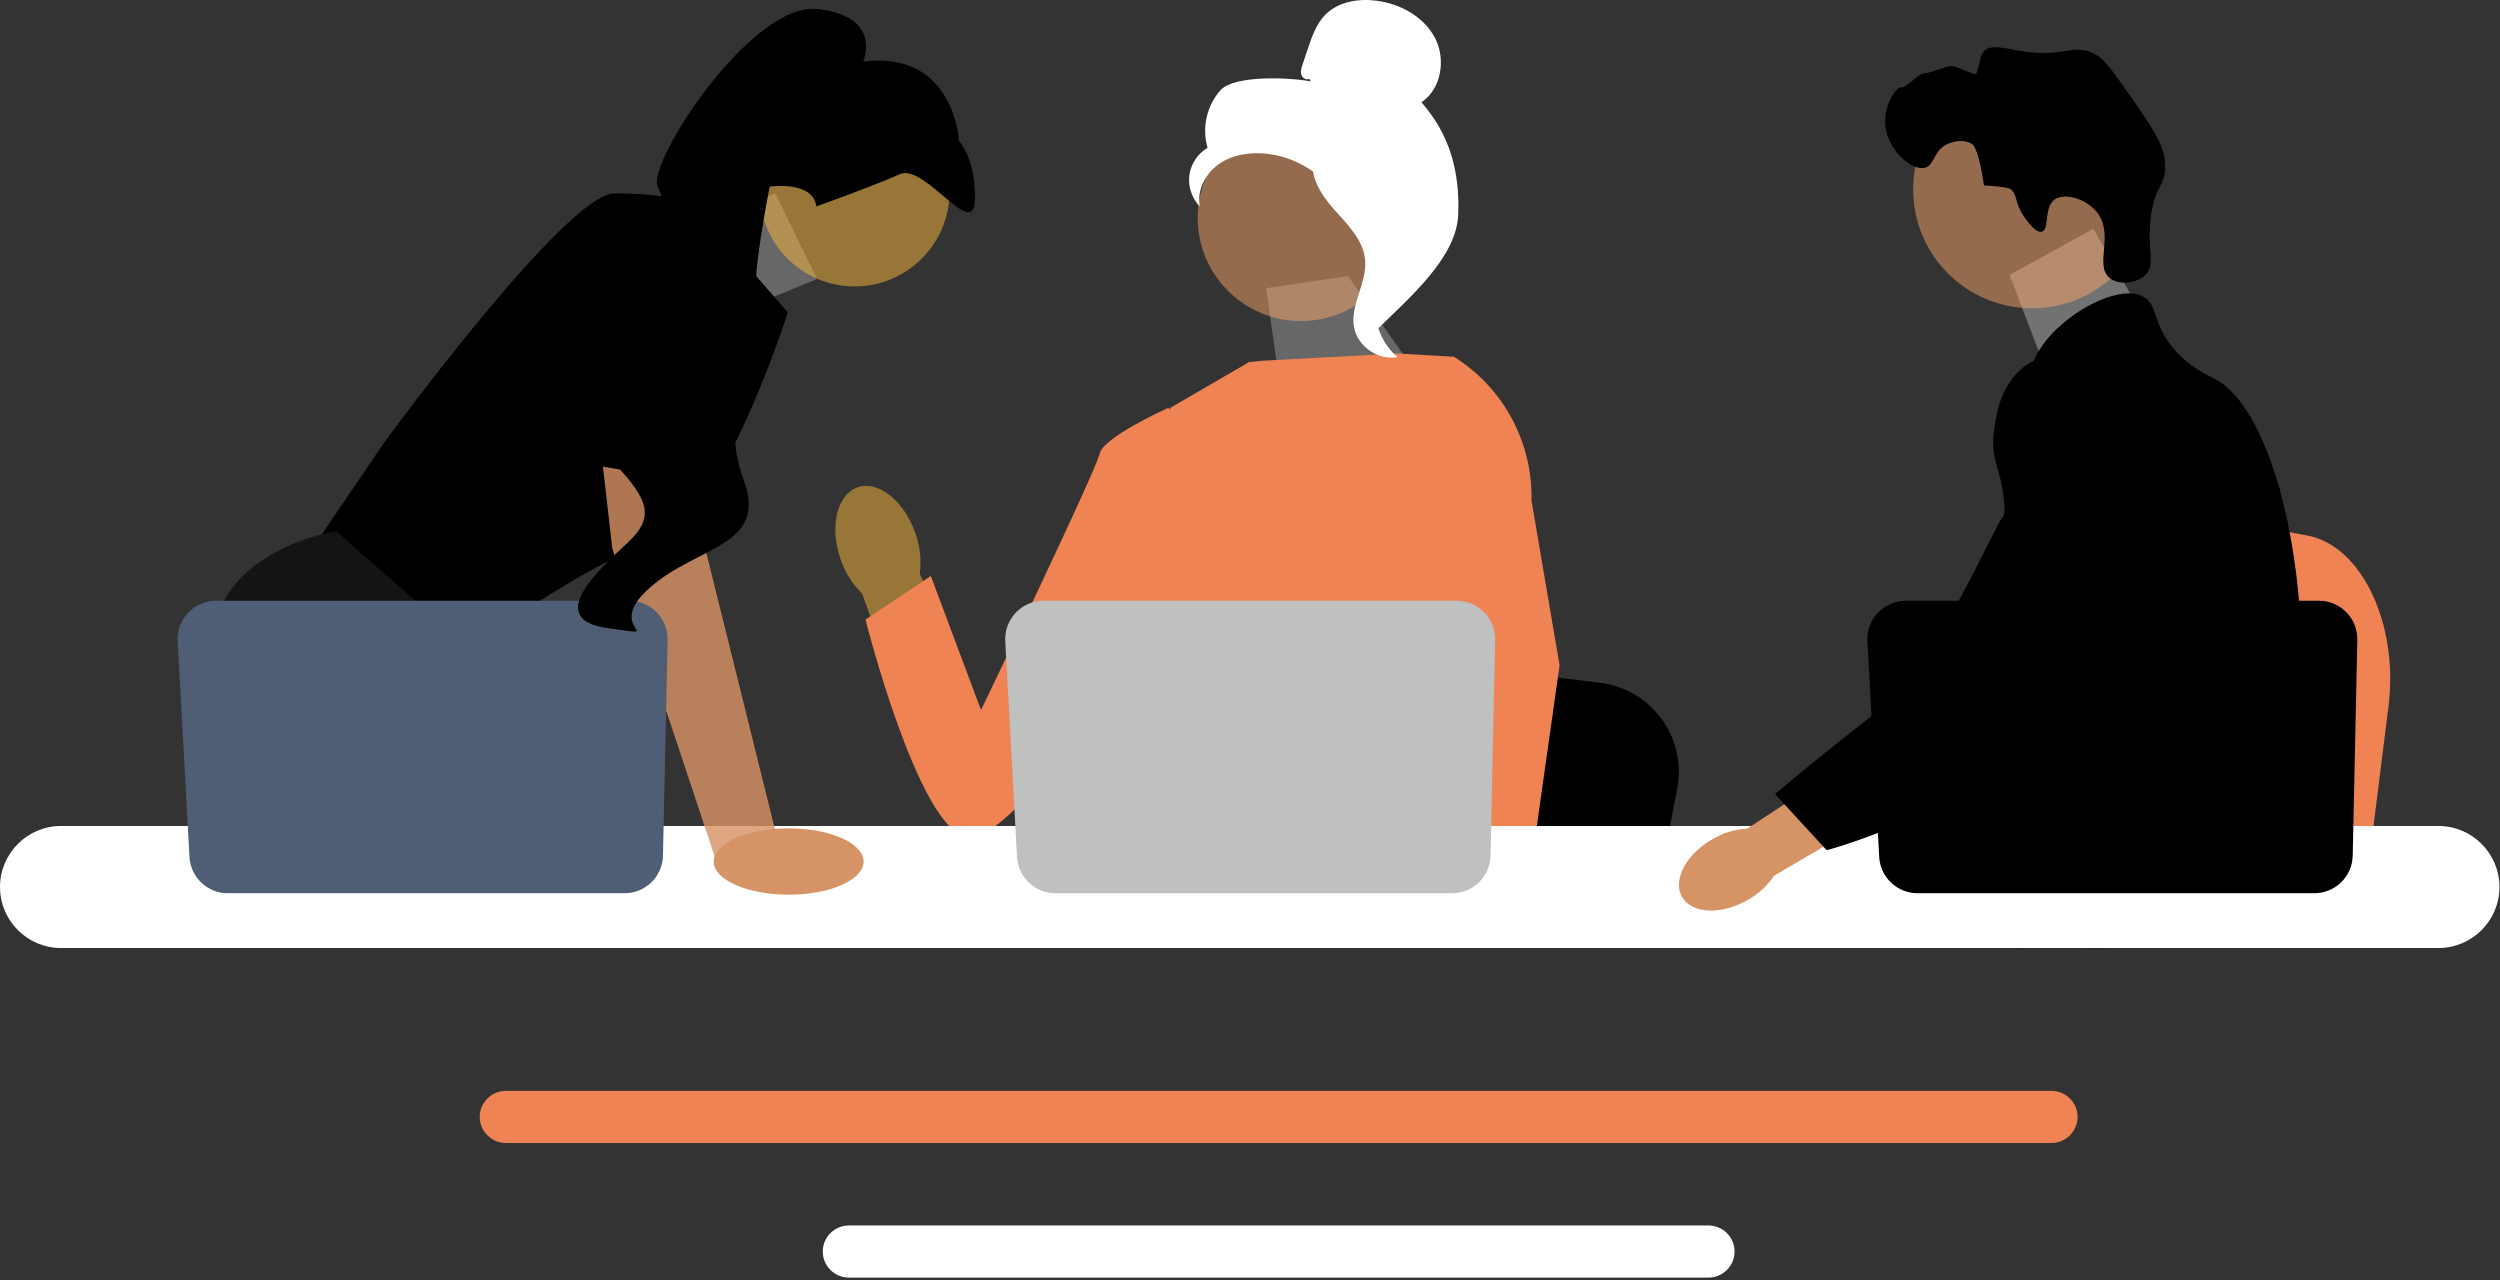 <svg width="867" height="444" viewBox="0 0 867 444" fill="none" xmlns="http://www.w3.org/2000/svg">
<rect x="0" y="0" width="867" height="444" fill="#333333" stroke="none"/>
<g clip-path="url(#clip0_174_4197)">
<path d="M828.335 244.952L825.62 266.574L818.881 320.278H683.498C684.555 308.241 686 290.916 687.544 272.213C687.696 270.345 687.856 268.465 688.008 266.574C691.88 219.559 696.116 166.357 696.116 166.357L713.915 169.673L748.447 176.094L762.519 178.709L800.2 185.726C818.987 189.217 831.91 216.419 828.335 244.952Z" fill="#EF8354"/>
<path d="M725.93 79.357L742.579 108.491L710.58 131.168L696.93 95.357L725.93 79.357Z" fill="#737272"/>
<path d="M704.735 106.919C727.514 106.919 745.979 88.454 745.979 65.675C745.979 42.897 727.514 24.431 704.735 24.431C681.957 24.431 663.491 42.897 663.491 65.675C663.491 88.454 681.957 106.919 704.735 106.919Z" fill="#FCA56B" fill-opacity="0.49"/>
<path d="M701.774 74.896C698.499 69.912 699.784 67.305 697.042 65.473C697.042 65.473 695.939 64.736 688.043 64.316C686.275 51.592 684.068 50.049 684.068 50.049C681.525 48.27 677.75 48.848 675.402 49.936C670.436 52.236 671.011 57.205 667.667 58.156C663.048 59.47 654.643 52.065 653.815 43.587C653.14 36.672 657.595 29.956 659.362 30.311C661.114 30.663 665.309 25.308 667.574 25.391C669.121 25.447 675.441 22.7 677.141 22.915C678.997 23.149 685.119 26.344 685.374 25.614C687.147 20.542 686.626 19.135 688.13 17.684C690.796 15.113 695.156 16.903 701.996 17.864C716.071 19.842 718.527 15.201 725.74 18.347C729.383 19.936 732.432 24.221 738.381 32.727C746.7 44.622 750.86 50.569 750.887 57.506C750.914 64.581 747.488 64.132 745.983 74.605C744.308 86.263 747.867 91.594 743.979 95.381C740.974 98.308 734.866 99.003 731.657 96.434C726.163 92.036 733.353 81.422 727.273 73.668C723.541 68.908 716.035 66.79 712.597 69.142C708.709 71.803 710.851 79.612 708.117 80.352C705.776 80.986 702.344 75.764 701.774 74.896Z" fill="black"/>
<path d="M797.85 237.338C796.7 257.008 792.13 263.218 790.53 286.448C790.18 291.548 789.97 297.468 789.97 304.528C789.97 306.328 789.98 308.068 789.98 309.768C789.98 313.388 789.911 316.808 789.49 320.278C789.17 323.048 788.621 325.838 787.71 328.778H698.88C698.871 328.758 698.871 328.738 698.86 328.718C698.34 326.458 698.01 324.298 697.76 322.228C697.68 321.568 697.61 320.918 697.55 320.278C697.47 319.528 697.4 318.788 697.331 318.058C697.06 315.148 696.791 312.398 696.15 309.768C695.291 306.138 693.73 302.718 690.53 299.418C689.22 298.068 687.911 297.018 686.63 296.098C686.38 295.928 686.14 295.758 685.89 295.588C682.35 293.158 679 291.408 676.1 286.448C676.05 286.378 676.01 286.298 675.97 286.228C675.47 285.358 674.17 283.078 673.23 280.038C672.24 276.878 671.64 272.908 672.72 268.848C675.291 259.228 684.81 258.268 692.59 248.548C693.43 247.498 694.26 246.338 695.05 245.048C698.57 239.328 699.52 234.288 700.64 228.298C700.82 227.328 700.98 226.368 701.11 225.438C701.21 224.738 701.3 224.048 701.371 223.368C701.99 217.658 701.69 212.738 700.96 208.338C698.581 193.928 691.56 185.008 696.52 172.078C698.081 168.018 700.291 164.968 702.52 162.358C707.24 156.828 712.09 153.238 711.25 146.098C710.4 138.898 704.94 137.908 704.331 131.618C704.02 128.438 705.06 125.088 707.01 121.798V121.788C713.25 111.198 728.831 101.448 738.73 101.758C740.56 101.808 742.18 102.218 743.53 103.008C748.42 105.888 746.38 112.178 753.871 120.998C759.44 127.548 765.74 130.168 768.13 131.408C777.6 136.348 785.3 150.918 790.53 169.548C790.57 169.688 790.61 169.828 790.65 169.978C793.88 181.648 796.161 194.898 797.291 208.338C797.77 214.028 798.05 219.748 798.11 225.408C798.161 229.928 798.06 233.848 797.85 237.338Z" fill="black"/>
<path d="M731.331 304.728L729.52 309.768L728.38 312.928L725.74 320.278L722.68 328.778H703.01L706.31 320.278L707.84 316.318L710.38 309.768L714.64 298.768L731.331 304.728Z" fill="#737272"/>
<path d="M790.84 167.827C790.791 168.478 790.72 169.198 790.65 169.978C789.871 177.918 788.03 192.128 785.34 208.338C783.92 216.888 782.26 225.998 780.39 235.048C776.371 254.577 771.371 273.808 765.72 286.448C764.71 288.728 763.67 290.788 762.61 292.608C761.8 293.998 760.95 295.368 760.06 296.718C757.18 301.148 753.95 305.348 750.6 309.268C750.47 309.438 750.32 309.598 750.17 309.768C749.63 310.408 749.07 311.038 748.51 311.668C745.77 314.758 742.97 317.638 740.26 320.278C736.96 323.498 733.78 326.348 730.93 328.778H698.99L698.86 328.718L694.26 326.678C694.26 326.678 695.57 325.138 697.76 322.228C698.21 321.638 698.69 320.988 699.21 320.278C699.85 319.408 700.541 318.448 701.28 317.408C702.82 315.228 704.57 312.668 706.45 309.768C710.09 304.158 714.24 297.258 718.43 289.268C718.911 288.338 719.4 287.398 719.89 286.448C719.9 286.418 719.92 286.387 719.93 286.358C720.76 284.738 721.581 283.068 722.4 281.368C729.35 266.908 731.34 254.908 731.911 251.018C732.71 245.518 733.82 237.827 733.52 229.367C733.32 223.788 732.51 217.888 730.581 212.028V212.018C730.18 210.788 729.73 209.558 729.22 208.338C728.31 206.148 727.23 203.988 725.95 201.858C720.3 192.478 715.71 192.088 712.06 181.867C710.98 178.838 708.53 171.998 709.28 164.778V164.768C709.371 163.878 709.52 162.978 709.72 162.077V162.068C709.77 161.818 709.84 161.558 709.911 161.308C710.48 159.098 711.42 156.908 712.85 154.827C715.64 150.788 719.45 148.388 722.86 146.958L722.871 146.948C726.81 145.308 730.21 144.958 730.871 144.898C745.48 143.598 756.81 155.878 763 162.588C765.39 165.178 767.581 167.348 769.581 169.117C785.15 183.018 789.42 174.138 790.53 169.548C790.7 168.838 790.791 168.228 790.84 167.827Z" fill="black"/>
<path d="M790.89 167.308C790.89 167.358 790.88 167.528 790.84 167.808C790.86 167.658 790.871 167.508 790.88 167.368C790.88 167.338 790.88 167.318 790.89 167.308Z" fill="black"/>
<path d="M711.47 378.317H175.42C170.44 378.317 166.38 382.367 166.38 387.348C166.38 392.337 170.44 396.387 175.42 396.387H711.47C716.45 396.387 720.5 392.337 720.5 387.348C720.5 382.367 716.45 378.317 711.47 378.317Z" fill="#EF8354"/>
<path d="M592.51 424.998H294.37C289.39 424.998 285.34 429.047 285.34 434.027C285.34 439.007 289.39 443.067 294.37 443.067H592.51C597.49 443.067 601.55 439.007 601.55 434.027C601.55 429.047 597.49 424.998 592.51 424.998Z" fill="white"/>
<path d="M235.069 81.275L268.853 67.057L283.343 96.763L247.842 111.253L235.069 81.275Z" fill="#737272"/>
<path opacity="0.1" d="M235.069 81.275L268.853 67.057L283.343 96.763L247.842 111.253L235.069 81.275Z" fill="black"/>
<path d="M239.872 69.955L273.2 108.355C273.2 108.355 250.016 181.532 226.831 188.053C203.646 194.573 160.899 226.452 160.899 226.452L107.284 191.675L133.367 153.275C133.367 153.275 196.401 67.057 213.065 67.057C229.729 67.057 239.872 69.955 239.872 69.955Z" fill="black"/>
<path d="M194.843 320.278H117.261L112.356 313.721L92.33 286.95L87.722 280.791C87.722 280.791 70.334 248.912 73.956 219.931C77.579 190.95 115.254 184.43 115.254 184.43H116.805L162.928 224.959L160.175 262.678L174.781 286.95L194.843 320.278Z" fill="#141414"/>
<path d="M133.15 320.278H112.356V289.486L133.15 320.278Z" fill="#141414"/>
<path d="M581.644 273.532L579.058 286.95L572.639 320.278H443.681C444.688 312.808 446.064 302.056 447.535 290.449C447.68 289.29 447.832 288.124 447.977 286.95C451.665 257.773 455.7 224.757 455.7 224.757L472.654 226.815L505.548 230.799L518.951 232.422L554.844 236.777C572.74 238.943 585.05 255.824 581.644 273.532Z" fill="black"/>
<path d="M764.144 320.278H694.199C695.264 319.025 695.865 318.3 695.865 318.3L716.833 314.837L760.036 307.708C760.036 307.708 762.007 312.801 764.144 320.278Z" fill="#141414"/>
<path d="M467.455 95.766L497.873 138.784L444.814 140.369L439.119 99.942L467.455 95.766Z" fill="#737272"/>
<path opacity="0.1" d="M467.455 95.766L497.873 138.784L444.814 140.369L439.119 99.942L467.455 95.766Z" fill="black"/>
<path d="M317.446 184.896C313.543 173.637 304.57 166.525 297.405 169.01C290.24 171.495 287.597 182.635 291.503 193.898C293.002 198.418 295.561 202.514 298.967 205.842L316.107 253.339L338.224 244.821L318.979 198.902C319.594 194.178 319.068 189.375 317.446 184.896Z" fill="#FFBD3E" fill-opacity="0.49"/>
<path d="M523.347 162.977L523.306 206.817L519.227 223.011L510.837 256.317L504.729 286.95L500.179 309.772L498.556 317.923C497.331 318.742 496.114 319.524 494.897 320.278H388.921C382.9 316.663 379.531 313.851 379.531 313.851C379.531 313.851 381.198 312.286 383.103 309.772C386.32 305.527 390.211 298.571 387.827 291.927C387.327 290.536 387.197 288.841 387.349 286.95C388.32 274.474 401.405 253.375 401.405 253.375L398.695 222.061L397.507 208.339L405.884 141.429L433.192 125.555L437.906 125.099L484.442 122.584L503.677 123.693L504.553 123.932L523.347 162.977Z" fill="#EF8354"/>
<path d="M525.414 320.278H502.229L501.208 309.773L501.186 309.562L507.75 309.113L524.827 307.947L525.124 314.236L525.356 319.061L525.414 320.278Z" fill="#737272"/>
<path d="M531.121 173.577L540.861 230.72L532.913 286.95L531.674 295.702L529.486 311.156L528.812 315.909L528.834 316.424L529 320.278H501.469L500.454 309.772L500.367 308.831L498.295 287.312L498.259 286.95L493.861 241.319L502.483 208.339L503.121 205.912V205.905L506.872 149.435L503.966 123.773L503.937 123.534C503.995 123.57 504.046 123.606 504.104 123.642C504.256 123.737 504.408 123.831 504.553 123.932C521.478 134.67 531.564 153.507 531.121 173.577Z" fill="#EF8354"/>
<path d="M415.748 152.379L405.16 141.428C405.16 141.428 382.496 151.646 381.366 157.314C380.237 162.983 340.22 246.24 340.22 246.24L322.81 199.741L300.148 214.872C300.148 214.872 318.332 287.063 335.338 290.453C352.344 293.842 409.339 205.007 409.339 205.007L415.748 152.379Z" fill="#EF8354"/>
<path d="M845.64 286.447H21.16C9.49 286.447 0 295.947 0 307.617C0 319.287 9.49 328.777 21.16 328.777H845.64C857.31 328.777 866.81 319.288 866.81 307.617C866.81 295.947 857.31 286.447 845.64 286.447Z" fill="white"/>
<path d="M518.522 221.94L516.919 296.742C516.764 303.983 510.85 309.772 503.607 309.772H366.004C358.933 309.772 353.095 304.244 352.709 297.184L348.619 222.381C348.202 214.753 354.275 208.339 361.915 208.339H505.21C512.675 208.339 518.682 214.476 518.522 221.94Z" fill="#BFC0C0"/>
<path d="M296.385 99.331C314.567 99.331 329.307 84.592 329.307 66.41C329.307 48.227 314.567 33.488 296.385 33.488C278.202 33.488 263.463 48.227 263.463 66.41C263.463 84.592 278.202 99.331 296.385 99.331Z" fill="#FFBD3E" fill-opacity="0.49"/>
<path d="M241.321 152.551L244.944 191.675L269.577 290.935L248.296 298.394L212.34 190.226L207.374 146.754L241.321 152.551Z" fill="#D69366" fill-opacity="0.81"/>
<path d="M231.522 221.94L229.919 296.742C229.764 303.983 223.85 309.772 216.607 309.772H79.004C71.933 309.772 66.095 304.244 65.709 297.184L61.619 222.381C61.202 214.753 67.275 208.339 74.915 208.339H218.21C225.675 208.339 231.682 214.476 231.522 221.94Z" fill="#4F5D75"/>
<path d="M273.5 310.278C287.859 310.278 299.5 305.129 299.5 298.778C299.5 292.427 287.859 287.278 273.5 287.278C259.141 287.278 247.5 292.427 247.5 298.778C247.5 305.129 259.141 310.278 273.5 310.278Z" fill="#D69366"/>
<path d="M190.242 158.532L205.095 79.374C205.095 79.374 246.393 73.578 247.842 87.344C249.291 101.11 246.806 168.386 246.806 168.386L190.242 158.532Z" fill="black"/>
<path d="M283.095 71.586C283.095 71.586 303.461 64.318 312.051 60.407C320.642 56.496 337.708 83.773 338.088 69.367C338.468 54.961 332.57 48.92 332.57 48.92C332.57 48.92 331.098 17.405 299.347 21.345C299.347 21.345 306.331 5.578 283.406 3.14C260.482 0.702 224.817 56.061 228.011 64.334C231.205 72.607 235.034 79.447 225.972 88.292C216.91 97.138 199.942 147.062 212.852 160.496C225.762 173.93 226.61 179.759 217.764 188.117C208.918 196.474 188.01 214.647 210.617 217.802C233.224 220.957 208.549 218.6 225.402 203.776C242.256 188.951 266.85 189.556 257.667 165.771C248.484 141.986 264.438 107.902 262.442 102.731C260.446 97.561 266.914 64.726 266.914 64.726C266.914 64.726 281.969 62.514 283.095 71.586Z" fill="black"/>
<path d="M451.191 111.337C470.984 111.337 487.029 95.292 487.029 75.499C487.029 55.706 470.984 39.661 451.191 39.661C431.398 39.661 415.353 55.706 415.353 75.499C415.353 95.292 431.398 111.337 451.191 111.337Z" fill="#FCA56B" fill-opacity="0.49"/>
<path d="M454.051 27.317C453.014 27.923 451.625 27.007 451.293 25.853C450.96 24.699 451.347 23.474 451.732 22.337L453.665 16.61C455.037 12.548 456.492 8.344 459.462 5.252C463.945 0.586 471.069 -0.601 477.482 0.259C485.718 1.363 493.844 5.823 497.674 13.198C501.503 20.572 499.873 30.863 492.953 35.464C502.815 46.767 506.253 59.364 505.71 74.355C505.167 89.346 488.831 103.143 478.177 113.703C475.798 112.261 473.635 105.502 474.944 103.047C476.252 100.592 474.377 97.747 475.998 95.485C477.618 93.224 478.974 96.825 477.335 94.576C476.302 93.157 480.336 89.893 478.8 89.043C471.368 84.935 468.896 75.672 464.229 68.579C458.599 60.023 448.963 54.228 438.766 53.267C433.149 52.737 427.216 53.697 422.612 56.958C418.008 60.219 415.027 66.046 416.095 71.586C413.33 68.779 411.953 64.664 412.472 60.758C412.992 56.852 415.395 53.24 418.797 51.252C416.728 44.41 418.501 36.541 423.303 31.247C428.104 25.953 447.583 26.854 454.593 28.247L454.051 27.317Z" fill="white"/>
<path d="M455.14 53.475C464.425 54.477 471.129 62.52 476.79 69.947C480.052 74.228 483.47 78.956 483.388 84.338C483.305 89.779 479.667 94.447 477.929 99.603C475.087 108.032 477.856 118.061 484.622 123.836C477.937 125.105 470.71 120.092 469.556 113.387C468.213 105.581 474.13 98.047 473.43 90.157C472.812 83.206 467.335 77.857 462.678 72.659C458.021 67.462 453.647 60.566 455.79 53.924L455.14 53.475Z" fill="white"/>
<path d="M593.947 290.977C584.751 296.208 579.995 305.193 583.325 311.046C586.655 316.898 596.808 317.401 606.007 312.167C609.711 310.126 612.872 307.229 615.226 303.716L653.913 281.06L642.894 263.132L605.925 287.37C601.702 287.599 597.595 288.836 593.947 290.977Z" fill="#D69366"/>
<path d="M724.935 124.841C723.779 124.383 713.634 120.541 704.373 125.613C693.735 131.439 692.092 144.739 691.516 149.404C690.184 160.18 694.106 162.596 694.934 173.505C696.483 193.915 700.568 170.631 694.045 179.947C691.787 183.172 668.728 233.146 656.01 242.934C631.277 261.971 615.571 275.378 615.571 275.378L633.501 294.856C633.501 294.856 661.835 287.306 686.878 271.045C712.566 254.365 725.41 246.026 735.347 229.71C736.203 228.305 756.678 193.534 745.682 155.086C743.174 146.316 738.578 130.247 724.935 124.841Z" fill="black"/>
<path d="M817.522 221.94L815.919 296.742C815.764 303.983 809.85 309.772 802.607 309.772H665.004C657.933 309.772 652.095 304.244 651.709 297.184L647.619 222.381C647.202 214.753 653.275 208.339 660.915 208.339H804.21C811.675 208.339 817.682 214.476 817.522 221.94Z" fill="black"/>
</g>
<defs>
<clipPath id="clip0_174_4197">
<rect width="866.81" height="443.068" fill="white"/>
</clipPath>
</defs>
</svg>
